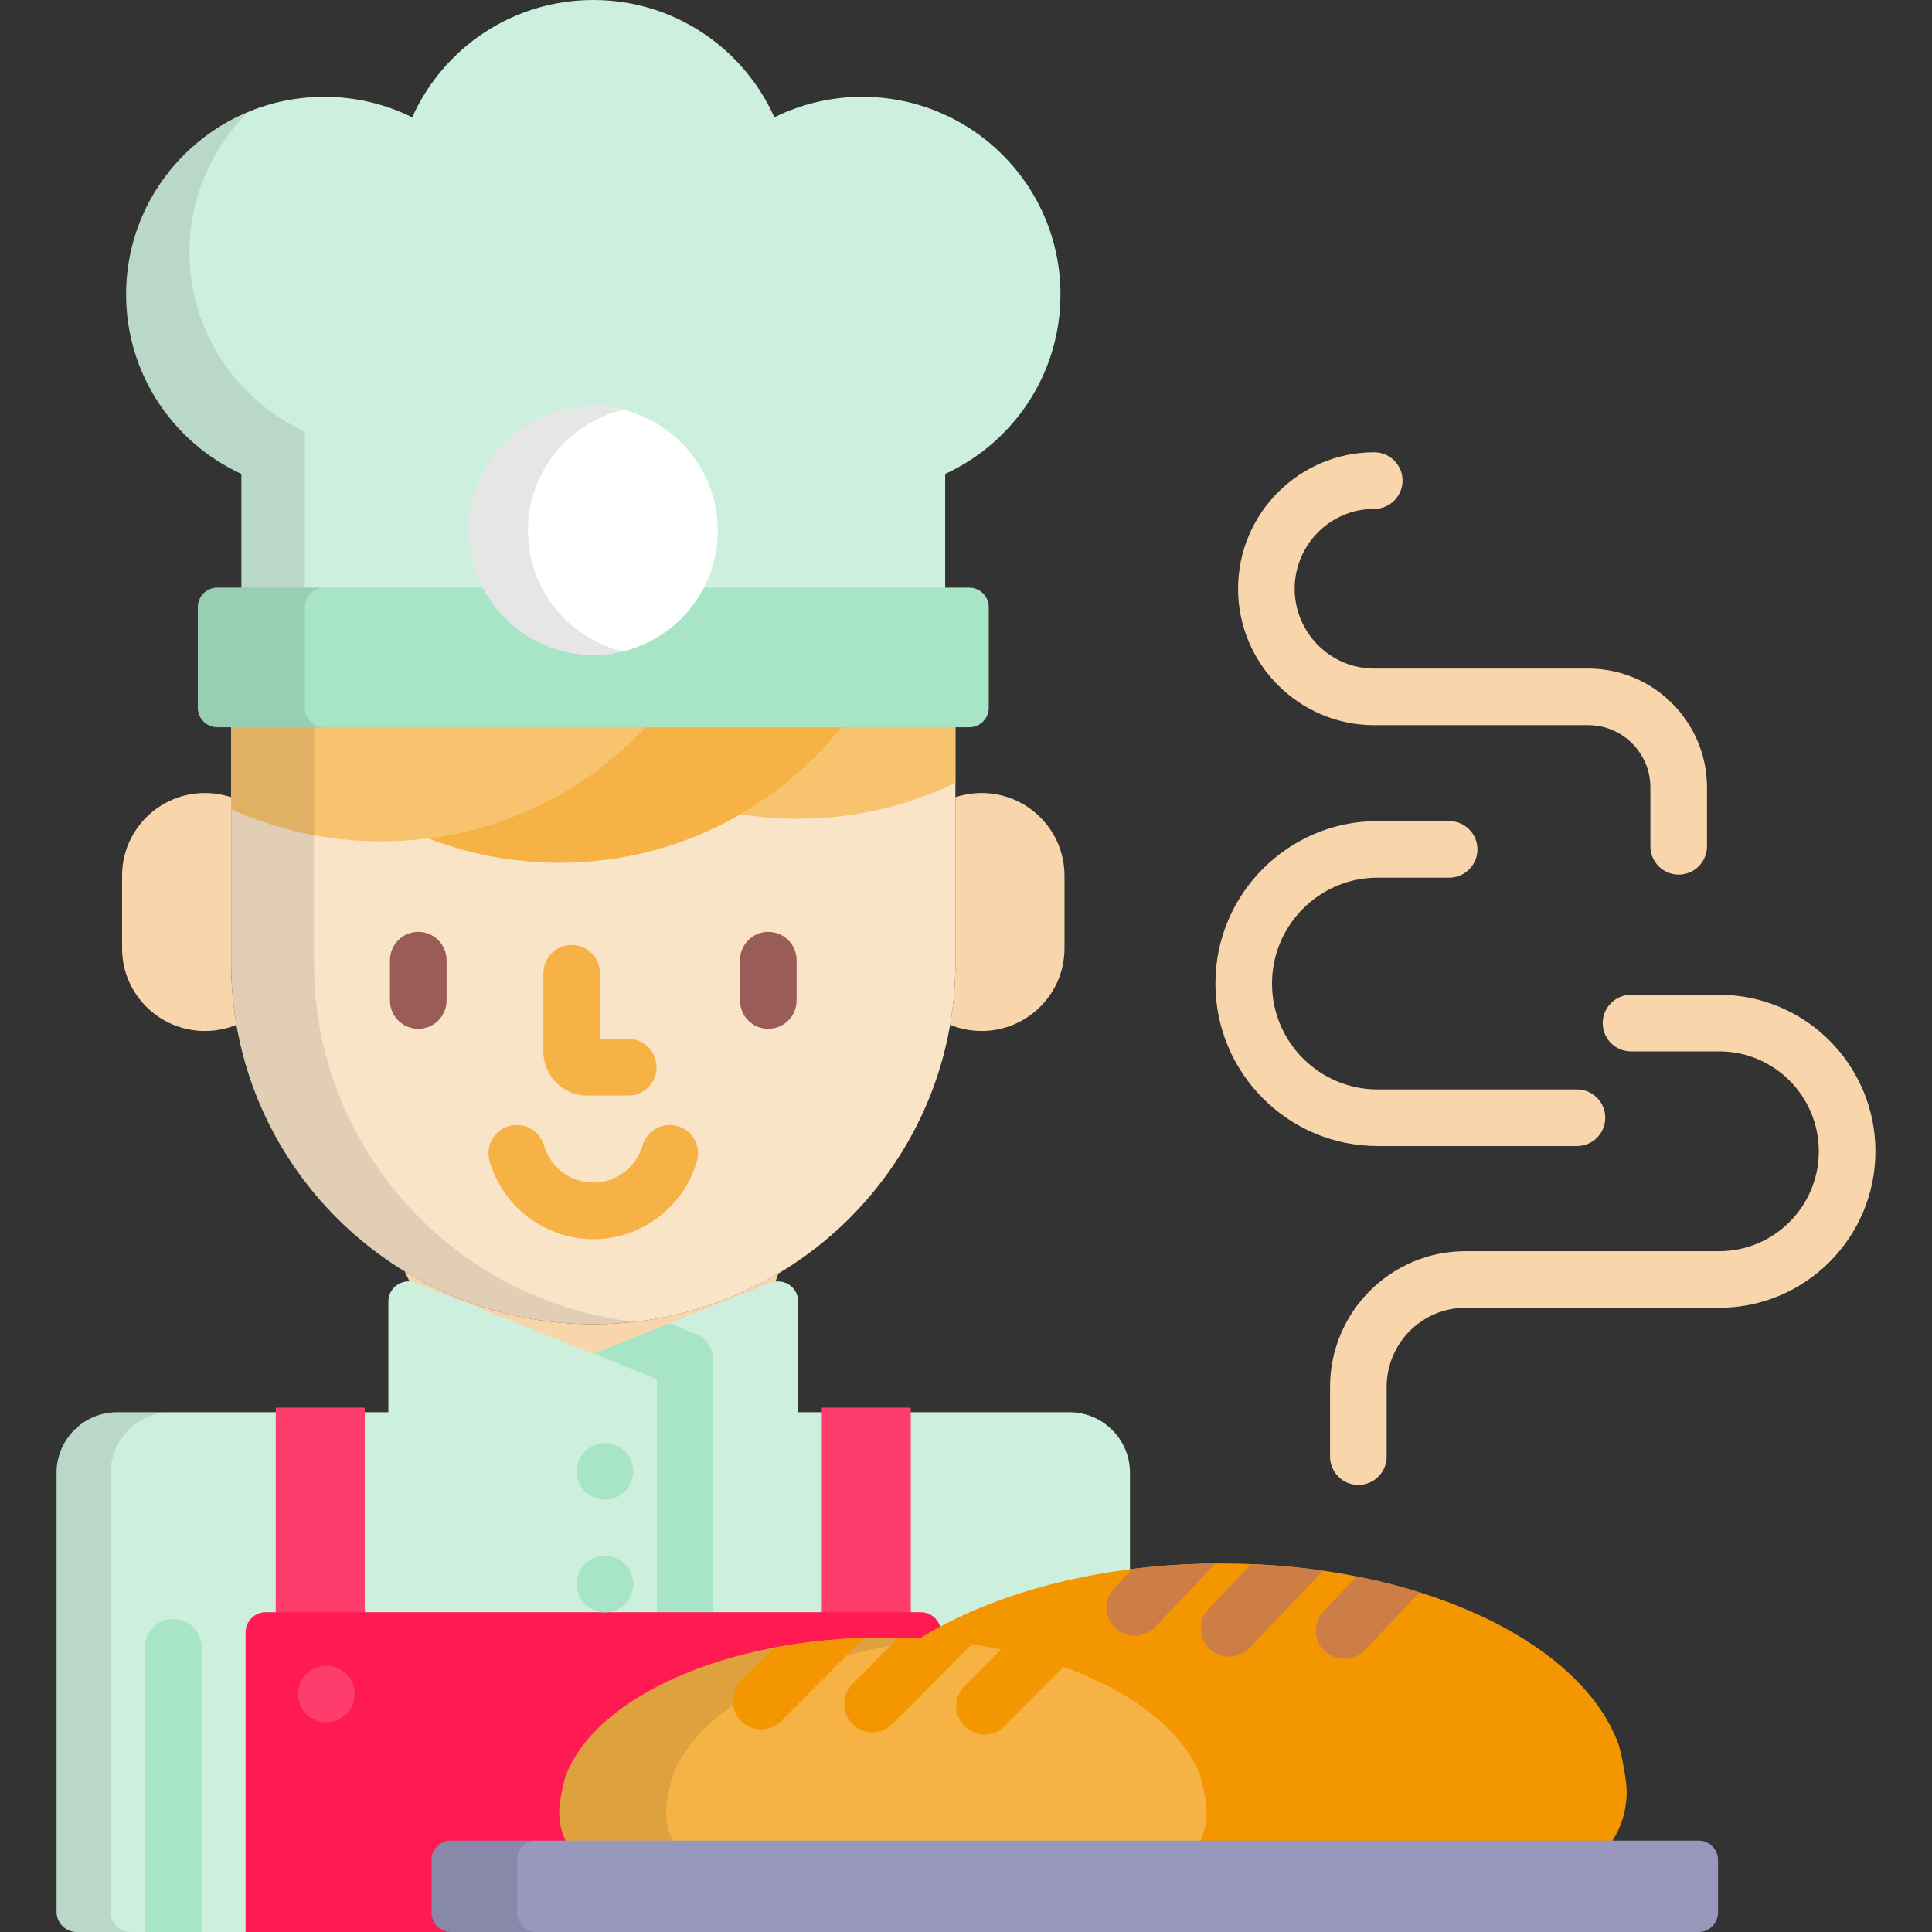 <?xml version="1.0" encoding="iso-8859-1"?>
<!-- Generator: Adobe Illustrator 19.0.0, SVG Export Plug-In . SVG Version: 6.00 Build 0)  -->
<svg version="1.1" id="Capa_1" xmlns="http://www.w3.org/2000/svg" xmlns:xlink="http://www.w3.org/1999/xlink" x="0px" y="0px"
	 viewBox="0 0 512 512" style="enable-background:new 0 0 512 512;" xml:space="preserve">
<rect x="0" y="0" width="512" height="512" fill="#333333" stroke="none"/>
<path style="fill:#F8D5AB;" d="M157.226,350.92c-18.309,0-35.419-5.115-49.976-13.987c0,0,2.383,5.194,3.027,5.453l46.949,18.809
	l46.949-18.809c0.644-0.259,2.075-4.886,2.075-4.886C191.901,346.021,175.138,350.92,157.226,350.92z"/>
<path style="fill:#CDF0DE;" d="M283.38,374.25h-71.848v-29.329c0-1.775-0.884-3.434-2.358-4.428c-0.9-0.607-1.947-0.917-3.002-0.917
	c-0.675,0-1.353,0.127-1.997,0.386l-46.949,18.809l-46.949-18.809c-0.644-0.259-1.322-0.386-1.997-0.386
	c-1.055,0-2.103,0.31-3.001,0.917c-1.476,0.994-2.358,2.652-2.358,4.428v29.329H31.072c-8.867,0-16.079,7.191-16.079,16.033v116.373
	c0,2.951,2.399,5.344,5.359,5.344H294.1c2.959,0,5.358-2.393,5.358-5.344V390.283C299.458,381.441,292.246,374.25,283.38,374.25z"/>
<path style="fill:#F8D5AB;" d="M260.128,210.157c-2.425,0-4.756,0.398-6.937,1.121v43.945c0,5.578-0.484,11.043-1.402,16.36
	c2.572,1.053,5.387,1.638,8.339,1.638c12.136,0,21.974-9.811,21.974-21.913v-19.239
	C282.102,219.967,272.264,210.157,260.128,210.157z"/>
<path style="fill:#FAE4C8;" d="M61.261,189v66.224c0,52.852,42.965,95.696,95.965,95.696c53.001,0,95.965-42.845,95.965-95.696V189
	H61.261z"/>
<path style="fill:#F6B245;" d="M174.288,189c-15.07,17.781-36.518,30.011-60.836,33.159c10.783,4.182,22.509,6.482,34.774,6.482
	c32.004,0,60.339-15.628,77.773-39.642h-51.711V189z"/>
<g>
	<path style="fill:#F8C36E;" d="M61.261,189v25.416c12.104,5.495,25.553,8.559,39.721,8.559c29.411,0,55.725-13.199,73.328-33.975
		H61.261z"/>
	<path style="fill:#F8C36E;" d="M226.005,189c-7.898,10.873-18.033,20.025-29.73,26.787c4.949,0.785,10.022,1.198,15.193,1.198
		c14.956,0,29.105-3.422,41.723-9.508V189H226.005z"/>
</g>
<path style="fill:#F8D5AB;" d="M61.261,255.224v-43.945c-2.182-0.724-4.512-1.121-6.937-1.121c-12.136,0-21.973,9.81-21.973,21.912
	v19.239c0,12.103,9.837,21.913,21.973,21.913c2.953,0,5.768-0.585,8.339-1.638C61.745,266.268,61.261,260.802,61.261,255.224z"/>
<path style="opacity:0.1;enable-background:new    ;" d="M83.22,255.224V189H61.261v66.224c0,52.852,42.965,95.696,95.965,95.696
	c3.714,0,7.376-0.218,10.98-0.628C120.377,344.859,83.22,304.372,83.22,255.224z"/>
<path style="opacity:0.1;enable-background:new    ;" d="M29.327,506.656V390.283c0-8.842,7.212-16.033,16.079-16.033H31.072
	c-8.867,0-16.079,7.191-16.079,16.033v116.373c0,2.951,2.399,5.344,5.359,5.344h14.333C31.726,512,29.327,509.607,29.327,506.656z"
	/>
<path style="fill:#CDF0DE;" d="M228.507,25.654c-8.368,0-16.273,1.961-23.295,5.432C197.029,12.773,178.629,0,157.226,0
	c-21.402,0-39.802,12.773-47.985,31.086c-7.021-3.471-14.928-5.432-23.295-5.432c-29.008,0-52.523,23.448-52.523,52.375
	c0,21.102,12.519,39.274,30.549,47.57V160h186.51v-34.4c18.029-8.296,30.549-26.469,30.549-47.57
	C281.03,49.103,257.515,25.654,228.507,25.654z"/>
<path style="opacity:0.1;enable-background:new    ;" d="M63.971,160h16.816v-45.578c-18.03-8.296-30.549-26.469-30.549-47.57
	c0-14.546,5.953-27.694,15.554-37.182c-19.003,7.882-32.37,26.557-32.37,48.359c0,21.102,12.519,39.274,30.549,47.57V160z"/>
<path style="fill:#A8E5C6;" d="M174.055,432h15v-71.53c0-3.049-1.845-5.794-4.668-6.944l-6.972-2.843l-20.038,8.027l16.678,6.801
	V432z"/>
<g>
	<rect x="73.08" y="373.04" style="fill:#FF3D6C;" width="23.582" height="58.956"/>
	<rect x="217.79" y="373.04" style="fill:#FF3D6C;" width="23.581" height="58.956"/>
</g>
<path style="fill:#FF1B52;" d="M249.374,512v-79.407c0-2.939-2.412-5.345-5.36-5.345H70.439c-2.948,0-5.36,2.406-5.36,5.345V512
	H249.374z"/>
<path style="fill:#FF3D6C;" d="M86.48,456.44c-1.97,0-3.91-0.8-5.3-2.199c-1.4-1.4-2.2-3.33-2.2-5.301c0-1.98,0.8-3.909,2.2-5.31
	c1.39-1.39,3.33-2.19,5.3-2.19c1.98,0,3.91,0.801,5.3,2.19c1.4,1.4,2.2,3.33,2.2,5.31c0,1.971-0.8,3.9-2.2,5.301
	C90.39,455.64,88.46,456.44,86.48,456.44z"/>
<g>
	<path style="fill:#995C57;" d="M110.846,272.644c-4.142,0-7.5-3.357-7.5-7.5v-10.688c0-4.143,3.358-7.5,7.5-7.5s7.5,3.357,7.5,7.5
		v10.688C118.346,269.286,114.988,272.644,110.846,272.644z"/>
	<path style="fill:#995C57;" d="M203.606,272.644c-4.142,0-7.5-3.357-7.5-7.5v-10.688c0-4.143,3.358-7.5,7.5-7.5s7.5,3.357,7.5,7.5
		v10.688C211.106,269.286,207.748,272.644,203.606,272.644z"/>
</g>
<path style="fill:#A8E5C6;" d="M262.028,187.578c0,2.833-2.319,5.151-5.153,5.151H57.578c-2.834,0-5.153-2.318-5.153-5.151v-26.697
	c0-2.834,2.319-5.151,5.153-5.151h199.297c2.835,0,5.153,2.317,5.153,5.151V187.578z"/>
<path style="opacity:0.1;enable-background:new    ;" d="M80.781,187.578v-26.697c0-2.834,2.319-5.151,5.153-5.151H57.578
	c-2.834,0-5.153,2.317-5.153,5.151v26.697c0,2.833,2.319,5.151,5.153,5.151h28.357C83.1,192.73,80.781,190.411,80.781,187.578z"/>
<g>
	<path style="fill:#F6B245;" d="M157.226,328.401c-12.681,0-23.98-8.514-27.478-20.705c-1.143-3.981,1.159-8.135,5.14-9.277
		c3.986-1.142,8.136,1.159,9.278,5.141c1.663,5.795,7.033,9.842,13.06,9.842s11.397-4.047,13.061-9.842
		c1.142-3.982,5.296-6.282,9.278-5.141c3.981,1.143,6.283,5.296,5.14,9.277C181.206,319.888,169.906,328.401,157.226,328.401z"/>
	<path style="fill:#F6B245;" d="M166.502,290.326h-10.884c-6.409,0-11.623-5.213-11.623-11.621v-20.773c0-4.143,3.358-7.5,7.5-7.5
		s7.5,3.357,7.5,7.5v17.394h7.506c4.142,0,7.5,3.357,7.5,7.5S170.644,290.326,166.502,290.326z"/>
</g>
<g>
	<path style="fill:#A8E5C6;" d="M160.32,397.43c-1.98,0-3.91-0.81-5.3-2.2c-1.4-1.399-2.2-3.33-2.2-5.31c0-1.97,0.8-3.9,2.2-5.3
		c1.39-1.4,3.33-2.2,5.3-2.2s3.9,0.8,5.3,2.2c1.4,1.399,2.2,3.33,2.2,5.3c0,1.98-0.8,3.91-2.2,5.31
		C164.22,396.62,162.29,397.43,160.32,397.43z"/>
	<path style="fill:#A8E5C6;" d="M160.32,427.3c-1.98,0-3.91-0.8-5.3-2.2c-1.4-1.39-2.2-3.33-2.2-5.3c0-1.98,0.8-3.91,2.2-5.3
		c1.39-1.4,3.32-2.2,5.3-2.2c1.97,0,3.9,0.8,5.3,2.2c1.4,1.39,2.2,3.319,2.2,5.3c0,1.97-0.8,3.91-2.2,5.3
		C164.22,426.5,162.29,427.3,160.32,427.3z"/>
	<path style="fill:#A8E5C6;" d="M53.413,512v-75.467c0-4.143-3.358-7.5-7.5-7.5s-7.5,3.357-7.5,7.5V512H53.413z"/>
</g>
<g>
	<path style="fill:#F8D5AB;" d="M455.62,263.63h-23.38c-4.142,0-7.5,3.357-7.5,7.5s3.358,7.5,7.5,7.5h23.38
		c14.55,0,26.387,11.875,26.387,26.471c0,14.597-11.837,26.472-26.387,26.472h-67.247c-19.792,0-35.895,16.134-35.895,35.965v18.481
		c0,4.143,3.358,7.5,7.5,7.5s7.5-3.357,7.5-7.5v-18.481c0-11.56,9.373-20.965,20.895-20.965h67.247
		c22.821,0,41.387-18.604,41.387-41.472C497.007,282.233,478.44,263.63,455.62,263.63z"/>
	<path style="fill:#F8D5AB;" d="M364.188,192.176h56.731c9.072,0,16.453,7.408,16.453,16.514v15.59c0,4.143,3.358,7.5,7.5,7.5
		s7.5-3.357,7.5-7.5v-15.59c0-17.377-14.11-31.514-31.453-31.514h-56.731c-11.627,0-21.086-9.491-21.086-21.158
		c0-11.666,9.459-21.157,21.086-21.157c4.142,0,7.5-3.357,7.5-7.5c0-4.143-3.358-7.5-7.5-7.5c-19.898,0-36.086,16.22-36.086,36.157
		S344.29,192.176,364.188,192.176z"/>
	<path style="fill:#F8D5AB;" d="M417.917,303.712c4.142,0,7.5-3.357,7.5-7.5s-3.358-7.5-7.5-7.5h-52.849
		c-15.423,0-27.971-12.587-27.971-28.059s12.547-28.059,27.971-28.059h18.974c4.142,0,7.5-3.357,7.5-7.5s-3.358-7.5-7.5-7.5h-18.974
		c-23.694,0-42.971,19.316-42.971,43.059c0,23.742,19.276,43.059,42.971,43.059H417.917z"/>
</g>
<ellipse style="fill:#FFFFFF;" cx="157.23" cy="140.62" rx="32.982" ry="32.966"/>
<path style="fill:#F39600;" d="M429.03,462.546c-9.762-27.488-53.229-48.214-105.376-48.214s-95.612,20.726-105.374,48.214
	c0,0-2.058,7.823-2.058,12.399c0,12.553,9.678,22.728,21.618,22.728h171.628c11.94,0,21.618-10.176,21.618-22.728
	C431.087,470.369,429.03,462.546,429.03,462.546z"/>
<g>
	<path style="fill:#CD7E47;" d="M331.573,414.506l-11.254,11.864c-2.851,3.006-2.726,7.753,0.28,10.604
		c1.451,1.376,3.307,2.059,5.16,2.059c1.986,0,3.968-0.784,5.443-2.338l19.399-20.449
		C344.453,415.359,338.094,414.772,331.573,414.506z"/>
	<path style="fill:#CD7E47;" d="M359.526,417.766l-8.724,9.21c-2.849,3.007-2.72,7.754,0.287,10.603
		c1.45,1.374,3.305,2.055,5.156,2.055c1.988,0,3.972-0.785,5.446-2.343l13.918-14.693c0.19-0.2,0.365-0.41,0.529-0.626
		C370.86,420.318,365.308,418.908,359.526,417.766z"/>
	<path style="fill:#CD7E47;" d="M300.734,433.498c1.99,0,3.977-0.788,5.452-2.349l15.875-16.798
		c-7.542,0.061-14.901,0.545-21.99,1.431l-4.787,5.065c-2.845,3.01-2.711,7.757,0.299,10.602
		C297.034,432.819,298.885,433.498,300.734,433.498z"/>
</g>
<path style="fill:#F6B245;" d="M318.154,470.825c-7.796-21.011-42.51-36.852-84.157-36.852s-76.359,15.841-84.156,36.852
	c0,0-1.643,5.979-1.643,9.477c0,9.595,7.729,17.372,17.265,17.372h137.069c9.536,0,17.265-7.777,17.265-17.372
	C319.796,476.804,318.154,470.825,318.154,470.825z"/>
<path style="opacity:0.1;enable-background:new    ;" d="M176.504,480.302c0-3.498,1.643-9.477,1.643-9.477
	c6.893-18.577,34.836-33.103,70.002-36.222c-4.606-0.408-9.331-0.63-14.153-0.63c-41.647,0-76.359,15.841-84.156,36.852
	c0,0-1.643,5.979-1.643,9.477c0,9.595,7.729,17.372,17.265,17.372h28.307C184.234,497.674,176.504,489.897,176.504,480.302z"/>
<g>
	<path style="fill:#F39600;" d="M238.086,434.027l-12.182,12.259c-2.92,2.938-2.905,7.687,0.033,10.607
		c1.463,1.454,3.375,2.18,5.287,2.18c1.927,0,3.854-0.738,5.32-2.214l20.997-21.13C251.314,434.782,244.804,434.195,238.086,434.027
		z"/>
	<path style="fill:#F39600;" d="M265.268,437.123l-9.68,9.74c-2.92,2.938-2.905,7.688,0.033,10.607
		c1.463,1.453,3.375,2.18,5.287,2.18c1.927,0,3.854-0.738,5.32-2.213l15.587-15.685
		C276.667,439.904,271.125,438.348,265.268,437.123z"/>
	<path style="fill:#F39600;" d="M201.719,458.302c1.927,0,3.854-0.738,5.32-2.214l21.889-22.025
		c-8.265,0.257-16.214,1.137-23.688,2.556l-8.84,8.896c-2.92,2.939-2.905,7.688,0.033,10.608
		C197.896,457.575,199.807,458.302,201.719,458.302z"/>
</g>
<path style="fill:#9798BC;" d="M455.3,506.85c0,2.832-2.319,5.15-5.154,5.15H119.52c-2.834,0-5.153-2.318-5.153-5.15v-13.923
	c0-2.833,2.319-5.151,5.153-5.151h330.626c2.835,0,5.154,2.318,5.154,5.151V506.85z"/>
<path style="opacity:0.1;enable-background:new    ;" d="M137.034,506.85v-13.923c0-2.833,2.319-5.151,5.153-5.151H119.52
	c-2.834,0-5.153,2.318-5.153,5.151v13.923c0,2.832,2.319,5.15,5.153,5.15h22.668C139.353,512,137.034,509.682,137.034,506.85z"/>
<path style="opacity:0.1;enable-background:new    ;" d="M139.907,140.62c0-15.505,10.713-28.505,25.143-32.021
	c-2.508-0.612-5.126-0.944-7.824-0.944c-18.215,0-32.981,14.76-32.981,32.966s14.767,32.966,32.981,32.966
	c2.698,0,5.315-0.332,7.824-0.945C150.62,169.124,139.907,156.125,139.907,140.62z"/>
<g>
</g>
<g>
</g>
<g>
</g>
<g>
</g>
<g>
</g>
<g>
</g>
<g>
</g>
<g>
</g>
<g>
</g>
<g>
</g>
<g>
</g>
<g>
</g>
<g>
</g>
<g>
</g>
<g>
</g>
</svg>

